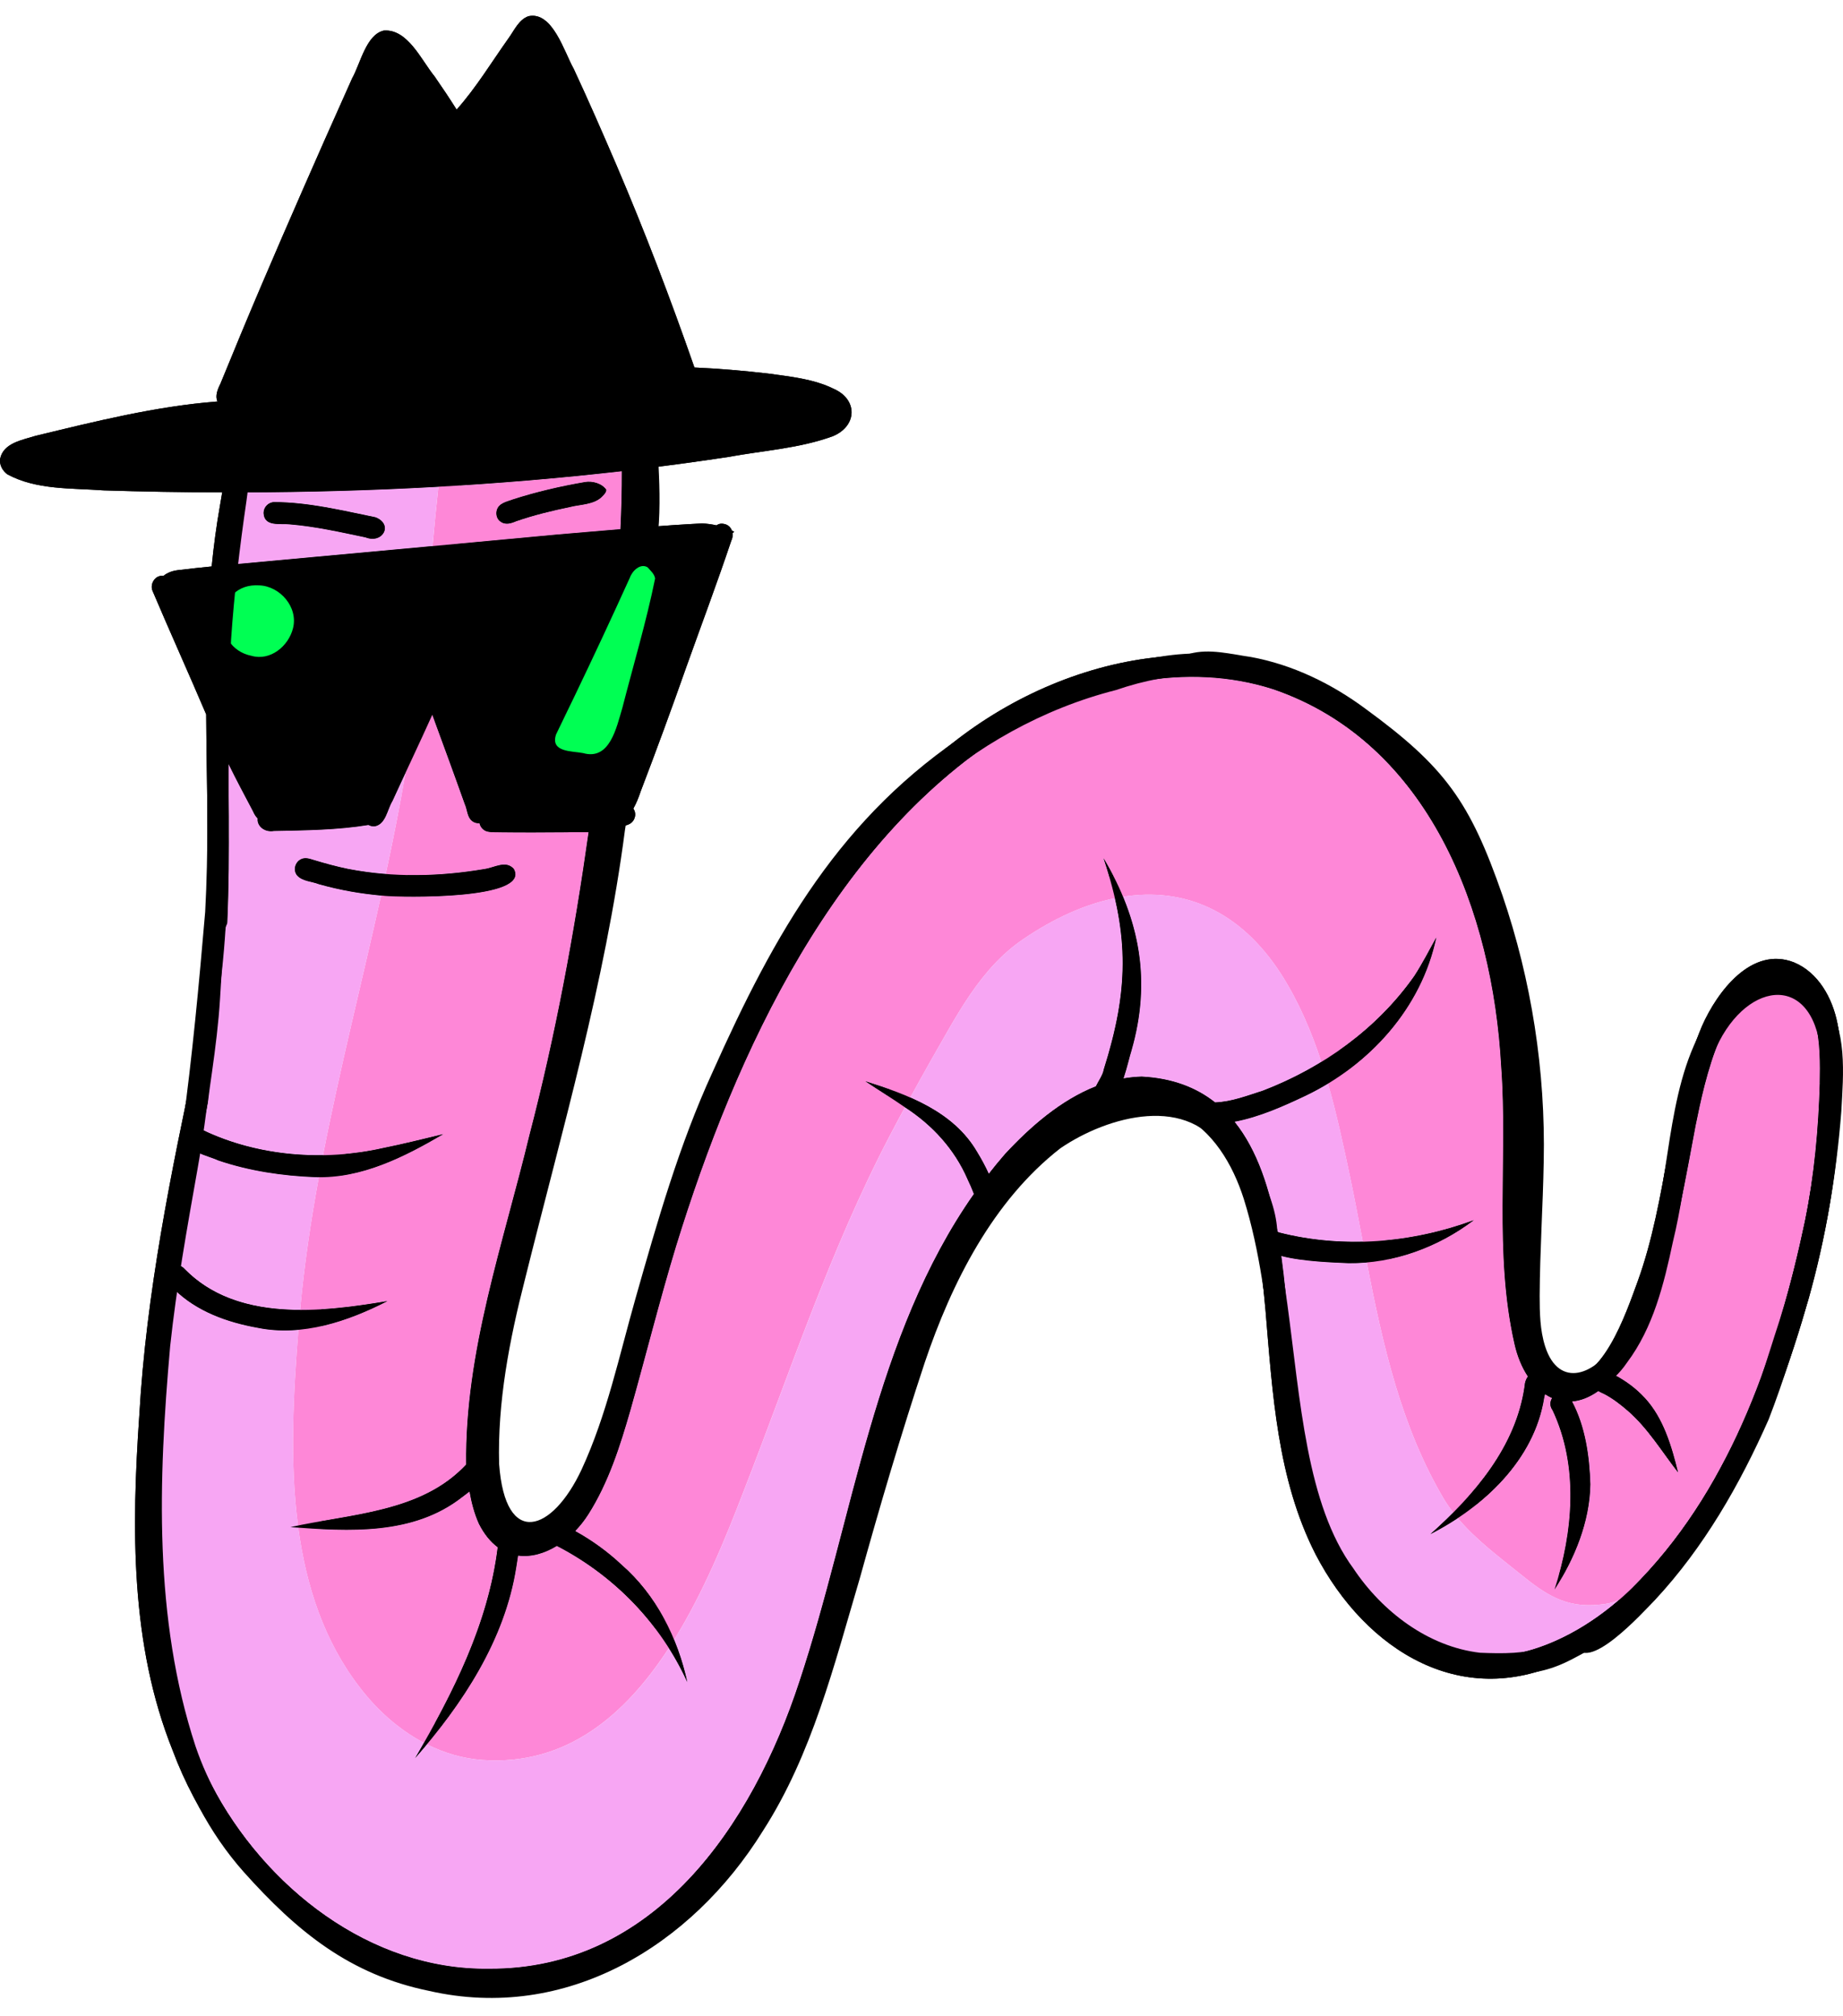 <svg width="85" height="93" viewBox="0 0 85 93" fill="none" xmlns="http://www.w3.org/2000/svg">
<path d="M14.823 60.39C15.873 60.328 16.913 60.173 17.873 60.011C16.902 60.51 15.839 60.949 14.747 61.184C14.772 60.919 14.796 60.654 14.823 60.389V60.39Z" fill="black"/>
<path d="M17.677 52.95C18.601 52.763 19.543 52.529 20.445 52.31C18.99 53.164 17.41 53.985 15.732 54.226C15.794 53.892 15.857 53.56 15.922 53.227C16.516 53.172 17.104 53.08 17.677 52.95Z" fill="black"/>
<path d="M19.553 80.387C19.598 80.412 19.644 80.435 19.69 80.458C19.51 80.674 19.329 80.887 19.145 81.097C19.283 80.862 19.418 80.625 19.553 80.387Z" fill="black"/>
<path d="M31.09 75.636C31.354 76.269 31.555 76.928 31.7 77.594C31.451 77.046 31.166 76.521 30.847 76.02C30.93 75.894 31.011 75.765 31.09 75.636Z" fill="black"/>
<path d="M41.053 50.253C41.004 50.343 40.955 50.433 40.907 50.523C40.569 50.303 40.23 50.087 39.906 49.871C40.284 49.991 40.669 50.115 41.053 50.253Z" fill="black"/>
<path d="M51.349 40.404C51.287 40.416 51.224 40.43 51.162 40.446C51.084 40.172 50.995 39.89 50.901 39.603C50.901 39.6 50.905 39.599 50.907 39.601C51.066 39.869 51.213 40.136 51.349 40.404Z" fill="black"/>
<path d="M67.974 56.278C66.822 57.157 65.449 57.797 64.016 58.089C63.961 57.797 63.905 57.507 63.85 57.216C65.26 57.088 66.654 56.768 67.975 56.278H67.974Z" fill="black"/>
<path d="M65.23 45.013C65.598 44.445 65.922 43.816 66.242 43.236C65.711 45.776 64.145 47.918 62.108 49.407C62.01 49.076 61.906 48.747 61.795 48.42C63.119 47.488 64.293 46.348 65.23 45.015V45.013Z" fill="black"/>
<path d="M67.025 69.769C67.094 69.856 67.164 69.943 67.234 70.027C66.821 70.301 66.396 70.549 65.969 70.767C66.326 70.447 66.681 70.115 67.025 69.769Z" fill="black"/>
<path d="M83.927 49.946C83.959 48.275 83.977 45.638 81.965 45.221C79.506 45.555 78.618 49.864 78.204 51.907C77.731 54.398 77.319 56.912 76.503 59.318C76.012 60.763 75.46 62.252 74.484 63.431C74.995 63.704 75.467 64.053 75.861 64.483C76.72 65.41 77.101 66.721 77.393 67.917C76.642 66.952 76.001 65.877 75.073 65.073C74.735 64.78 74.383 64.507 73.986 64.3C73.896 64.257 73.8 64.218 73.716 64.163C73.302 64.459 72.892 64.613 72.503 64.644C73.116 65.796 73.308 67.168 73.348 68.464C73.324 69.972 72.787 71.464 72.041 72.757C71.99 72.732 71.939 72.703 71.89 72.669C72.587 70.179 72.722 67.424 71.606 65.053C71.461 64.855 71.48 64.645 71.582 64.487C71.47 64.438 71.36 64.377 71.255 64.307C71.243 64.366 71.23 64.423 71.216 64.475C70.895 66.511 69.626 68.185 68.05 69.433C67.934 69.304 67.823 69.171 67.714 69.033C69.005 67.581 70.037 65.9 70.315 63.931C70.32 63.775 70.373 63.612 70.466 63.493C70.19 63.075 69.977 62.564 69.848 61.989C68.894 57.794 69.548 53.445 69.236 49.188C68.842 42.029 65.906 34.256 58.723 31.791C54.705 30.498 50.301 31.529 46.712 33.592C38.529 38.562 33.936 48.527 31.179 57.478C30.416 59.985 29.786 62.53 29.072 65.05C28.594 66.711 28.061 68.389 27.131 69.852C26.955 70.129 26.751 70.388 26.527 70.62C27.3 71.048 28.022 71.568 28.668 72.176C29.449 72.856 30.086 73.678 30.584 74.581C30.474 74.772 30.361 74.961 30.244 75.147C29.061 73.575 27.537 72.287 25.802 71.368C25.758 71.349 25.719 71.328 25.684 71.303C25.112 71.654 24.486 71.833 23.892 71.751C23.866 71.929 23.839 72.108 23.807 72.287C23.383 75.019 22.008 77.481 20.34 79.64C20.241 79.595 20.143 79.547 20.046 79.496C21.43 76.952 22.598 74.26 22.953 71.365C22.627 71.124 22.33 70.769 22.083 70.279C21.872 69.807 21.743 69.306 21.654 68.795C21.526 68.894 21.408 68.982 21.318 69.05C19.434 70.528 17.059 70.643 14.762 70.525C14.745 70.41 14.73 70.294 14.716 70.179C17.14 69.754 19.761 69.424 21.5 67.548C21.434 62.35 23.215 57.355 24.417 52.36C25.618 47.752 26.484 43.085 27.146 38.383C26.801 38.387 26.451 38.367 26.127 38.386C25.102 38.395 24.078 38.4 23.053 38.386C22.839 38.375 22.62 38.405 22.414 38.333C22.254 38.269 22.146 38.126 22.113 37.968C21.994 37.979 21.87 37.946 21.772 37.869C21.541 37.684 21.553 37.346 21.437 37.092C20.982 35.81 20.513 34.536 20.045 33.26C20.416 30.547 20.692 27.819 20.963 25.095C22.558 24.949 24.152 24.801 25.747 24.651C26.703 24.571 27.658 24.487 28.614 24.408C28.658 23.516 28.681 22.623 28.679 21.733C26.195 22.017 23.705 22.234 21.21 22.392C21.222 22.247 21.234 22.1 21.247 21.956C21.247 21.6 21.377 21.224 21.253 20.882C21.104 20.518 20.609 20.502 20.414 20.826C20.341 21.367 20.277 21.909 20.219 22.453C17.228 22.622 14.232 22.705 11.237 22.714C11.03 23.817 10.878 24.924 10.769 26.033C13.828 25.749 16.889 25.471 19.949 25.19C19.767 27.163 19.596 29.142 19.322 31.099C19.169 32.628 18.954 34.145 18.698 35.652C18.496 36.087 18.294 36.521 18.095 36.956C17.859 37.341 17.797 38.008 17.293 38.111C17.19 38.122 17.084 38.102 16.994 38.05C15.562 38.284 14.086 38.298 12.637 38.327C12.17 38.405 11.841 38.072 11.883 37.752C11.79 37.662 11.719 37.54 11.667 37.417C11.473 37.052 11.28 36.686 11.088 36.319C10.895 35.95 10.707 35.58 10.525 35.207C10.561 38.461 10.615 41.719 10.323 44.958C10.81 45.133 10.643 45.665 10.548 46.054C10.3 47.307 10.076 48.565 9.815 49.814C9.648 50.58 9.485 51.344 9.328 52.108C9.335 52.111 9.343 52.116 9.349 52.119C11.059 52.94 12.988 53.312 14.897 53.281C14.831 53.62 14.768 53.958 14.705 54.297C14.652 54.297 14.599 54.295 14.546 54.293C13.029 54.235 11.502 54.01 10.059 53.52C9.827 53.409 9.433 53.307 9.115 53.15C8.769 54.885 8.453 56.62 8.185 58.363C8.299 58.367 8.415 58.416 8.511 58.526C9.925 59.975 11.86 60.41 13.841 60.418C13.816 60.689 13.793 60.958 13.771 61.229L13.762 61.335C13.135 61.39 12.503 61.369 11.878 61.241C10.476 60.991 9.052 60.483 8.021 59.457C7.748 61.383 7.537 63.321 7.412 65.28C6.995 71.018 7.024 77.059 9.721 82.27C12.21 87.062 17.081 90.881 22.542 90.808C30.152 90.856 34.69 84.233 36.873 77.547C39.362 70.034 40.322 61.615 44.915 55.07C44.829 54.839 44.728 54.613 44.622 54.391C44.021 52.997 42.988 51.879 41.736 51.072C41.817 50.921 41.899 50.771 41.981 50.62C43.224 51.166 44.362 51.921 45.068 53.139C45.264 53.46 45.445 53.794 45.602 54.14C45.84 53.834 46.087 53.532 46.345 53.236C47.514 51.971 48.926 50.741 50.541 50.104C50.667 49.845 50.863 49.577 50.904 49.325C51.843 46.345 52.039 44.125 51.418 41.428C51.543 41.403 51.669 41.379 51.794 41.36C52.732 43.615 52.912 45.922 52.182 48.458C52.101 48.703 51.985 49.232 51.815 49.74C52.09 49.693 52.37 49.664 52.654 49.656C54.069 49.729 55.173 50.161 56.039 50.847C56.798 50.822 57.548 50.526 58.256 50.301C59.186 49.943 60.089 49.502 60.941 48.978C61.049 49.309 61.15 49.643 61.246 49.978C60.913 50.18 60.57 50.366 60.22 50.534C59.178 51.029 58.075 51.522 56.932 51.737C57.995 53.056 58.569 54.871 58.916 56.808C58.94 56.819 58.962 56.83 58.984 56.845C60.246 57.167 61.551 57.302 62.851 57.27C62.911 57.59 62.974 57.908 63.035 58.229C62.754 58.254 62.47 58.265 62.188 58.261C61.554 58.233 60.083 58.191 59.092 57.929C59.397 60.145 59.477 62.422 59.704 64.222C60.081 68.404 61.496 72.871 65.082 75.3C68.224 77.511 71.973 76.114 74.65 73.811C74.958 73.68 75.231 73.485 75.41 73.21C75.379 73.206 75.348 73.202 75.317 73.197C75.435 73.081 75.552 72.963 75.664 72.844C79.932 68.377 81.981 62.263 83.249 56.289C83.673 54.201 83.867 52.069 83.927 49.944V49.946ZM84.745 47.205C84.984 48.434 84.928 49.698 84.876 50.941C84.743 54.346 84.078 57.705 83.103 60.959C81.263 67.059 78.186 73.538 72.343 76.527C67.514 78.967 63.002 76.178 60.672 71.687C58.901 68.214 58.688 64.246 58.364 60.419C58.119 57.886 57.928 55.183 56.557 52.979C53.827 48.751 49.472 51.073 46.881 54.134C46.576 54.5 46.285 54.873 46.007 55.252C46.064 55.468 46.122 55.696 46.011 55.904C45.906 56.115 45.62 56.203 45.406 56.116C40.531 63.449 40.092 72.889 36.639 80.917C33.919 87.178 28.959 92.183 21.827 91.801C15.531 91.525 10.142 86.582 7.965 80.744C6.004 75.856 6.068 70.474 6.424 65.292C6.745 59.656 7.88 54.124 9.05 48.62C9.26 45.333 9.626 42.121 9.575 38.844C9.569 36.884 9.519 34.917 9.509 32.952C8.699 31.048 7.844 29.163 7.036 27.257C6.902 26.942 7.145 26.542 7.491 26.559C7.508 26.559 7.524 26.559 7.539 26.562C7.741 26.397 7.996 26.319 8.254 26.293C8.756 26.231 9.259 26.179 9.763 26.128C9.855 25.2 9.977 24.273 10.14 23.35C10.174 23.137 10.21 22.926 10.248 22.713C8.425 22.709 6.603 22.677 4.783 22.62C3.301 22.509 1.683 22.607 0.339 21.879C0.115 21.71 -0.033 21.453 0.006 21.162C0.152 20.431 1.036 20.294 1.629 20.107C4.394 19.438 7.19 18.738 10.03 18.519C9.913 18.266 10.037 17.953 10.161 17.71C10.473 16.968 10.771 16.22 11.081 15.477C12.332 12.466 13.64 9.478 14.956 6.495C15.384 5.533 15.81 4.571 16.242 3.61C16.621 2.938 16.887 1.591 17.703 1.41C18.804 1.329 19.432 2.776 20.04 3.52C20.391 4.025 20.732 4.536 21.06 5.056C21.955 4.051 22.661 2.882 23.44 1.784C23.711 1.419 23.919 0.906 24.372 0.748C25.487 0.507 26.023 2.404 26.462 3.179C27.146 4.646 27.793 6.13 28.431 7.616C29.742 10.682 30.931 13.802 32.028 16.952C33.161 17.001 34.294 17.1 35.42 17.229C36.445 17.374 37.519 17.472 38.462 17.94C39.57 18.436 39.533 19.645 38.425 20.115C36.875 20.687 35.184 20.782 33.569 21.081C32.27 21.279 30.968 21.456 29.662 21.614C29.667 22.518 29.644 23.424 29.602 24.328C30.53 24.255 31.459 24.191 32.387 24.143C32.607 24.155 32.829 24.183 33.048 24.233C33.158 24.15 33.303 24.126 33.495 24.197C33.628 24.254 33.715 24.356 33.757 24.476C33.793 24.494 33.829 24.511 33.864 24.53C33.838 24.548 33.811 24.568 33.784 24.586C33.802 24.706 33.781 24.835 33.724 24.951C33.069 26.903 32.345 28.83 31.653 30.767C30.978 32.688 30.277 34.597 29.551 36.497C29.46 36.766 29.353 37.045 29.21 37.297C29.277 37.393 29.31 37.513 29.291 37.64C29.203 38.104 28.747 38.106 28.332 38.13C28.283 38.159 28.234 38.184 28.183 38.206C27.272 44.751 25.845 51.211 24.076 57.572C23.546 59.637 23.087 61.601 22.759 63.665C22.518 65.373 22.302 67.126 22.667 68.831C22.748 69.375 22.987 70.025 23.395 70.419C23.567 70.379 23.758 70.426 23.88 70.59C23.921 70.638 23.948 70.693 23.965 70.75C24.116 70.789 24.28 70.796 24.459 70.764C26.899 69.973 27.617 66.306 28.312 64.093C29.657 59.025 31.057 53.952 33.167 49.15C35.717 43.536 39.071 38.07 43.947 34.265C49.452 29.91 57.567 28.402 63.277 33.189C68.124 37.049 69.936 43.549 70.247 49.579C70.596 52.544 69.469 62.103 71.939 63.574C73.85 64.066 75.011 60.512 75.53 59.108C76.919 55.27 76.911 51.082 78.497 47.328C79.206 45.724 80.789 43.632 82.734 44.388C83.862 44.852 84.513 46.036 84.743 47.203L84.745 47.205Z" fill="black"/>
<path d="M17.312 23.857C18.15 24.176 17.663 25.099 16.86 24.789C15.673 24.541 14.553 24.285 13.352 24.185C12.917 24.139 12.179 24.311 12.155 23.662C12.155 23.387 12.379 23.162 12.648 23.159C14.228 23.163 15.771 23.545 17.312 23.858V23.857Z" fill="black"/>
<path d="M23.073 24.053C22.919 23.947 22.861 23.725 22.908 23.549C22.995 23.201 23.373 23.144 23.657 23.036C24.745 22.685 25.861 22.428 26.986 22.235C27.326 22.181 27.753 22.292 27.961 22.59C27.968 22.715 27.838 22.834 27.756 22.918C27.389 23.282 26.737 23.27 26.303 23.383C25.463 23.558 24.622 23.76 23.81 24.042C23.567 24.145 23.307 24.231 23.072 24.052L23.073 24.053Z" fill="black"/>
<path d="M17.791 40.314C17.719 40.645 17.647 40.976 17.574 41.307C16.562 41.212 15.656 41.05 14.707 40.784C14.375 40.652 13.952 40.658 13.7 40.379C13.501 40.127 13.614 39.754 13.894 39.626C14.092 39.536 14.29 39.613 14.484 39.672C14.983 39.824 15.539 39.975 16.044 40.078C16.622 40.19 17.206 40.269 17.791 40.315V40.314Z" fill="black"/>
<path d="M23.698 40.079C24.352 41.257 20.431 41.386 18.577 41.355C18.651 41.024 18.723 40.694 18.796 40.364C19.994 40.385 21.193 40.283 22.36 40.082C22.798 40.021 23.333 39.662 23.698 40.079Z" fill="black"/>
<path d="M28.131 30.988C27.982 31.303 27.832 31.619 27.682 31.934C27.399 32.529 27.106 33.117 26.822 33.71C26.961 33.733 27.101 33.757 27.241 33.775C27.702 32.919 27.86 31.919 28.132 30.989L28.131 30.988ZM29.87 26.17C30.002 26.326 30.183 26.471 30.215 26.685C29.812 28.68 29.214 30.666 28.706 32.648C28.435 33.546 28.134 35.092 26.892 34.738C26.379 34.638 25.374 34.708 25.645 33.88C25.93 33.28 26.224 32.687 26.511 32.089C27.376 30.286 28.223 28.475 29.047 26.653C29.158 26.338 29.531 25.964 29.87 26.17Z" fill="#00FF53"/>
<path d="M26.619 34.151C26.342 33.781 26.685 33.353 26.804 32.986C27.208 32.092 27.462 30.988 28.373 30.489C28.69 31.496 28.082 32.426 27.733 33.332C27.547 33.664 27.531 34.203 27.112 34.319C26.933 34.361 26.734 34.308 26.62 34.15L26.619 34.151Z" fill="#00FF53"/>
<path d="M10.95 29.63C10.639 29.433 10.438 29.05 10.526 28.677C10.6 28.356 11.009 28.206 11.272 28.391C11.568 28.206 11.978 28.298 12.184 28.58C12.726 29.36 11.621 30.131 10.95 29.63Z" fill="#00FF53"/>
<path d="M11.605 30.252C9.674 29.868 9.905 26.857 11.966 27.001C12.913 27.041 13.761 28.004 13.514 28.978C13.307 29.811 12.462 30.496 11.605 30.252ZM11.936 29.275H11.944C11.978 29.266 12.012 29.257 12.045 29.247C11.968 29.183 11.907 29.099 11.859 29.018C11.828 28.971 11.795 28.922 11.766 28.869C11.739 28.902 11.709 28.93 11.676 28.956C11.657 29.116 11.759 29.301 11.935 29.275H11.936Z" fill="#00FF53"/>
<path d="M17.872 60.011C16.914 60.173 15.874 60.327 14.823 60.39C14.796 60.654 14.77 60.92 14.747 61.185C15.839 60.951 16.901 60.511 17.872 60.012V60.011ZM20.443 52.311C19.542 52.53 18.601 52.763 17.676 52.951C17.102 53.08 16.514 53.173 15.921 53.227C15.856 53.56 15.792 53.894 15.731 54.227C17.408 53.986 18.987 53.165 20.443 52.311ZM18.578 41.355C20.431 41.386 24.352 41.258 23.698 40.08C23.334 39.662 22.799 40.022 22.36 40.082C21.193 40.283 19.995 40.386 18.796 40.364C18.724 40.695 18.651 41.025 18.578 41.355ZM27.755 22.918C27.838 22.834 27.967 22.714 27.961 22.59C27.753 22.293 27.326 22.181 26.985 22.236C25.861 22.428 24.745 22.686 23.657 23.036C23.372 23.144 22.995 23.201 22.908 23.549C22.861 23.725 22.919 23.947 23.073 24.053C23.308 24.233 23.567 24.145 23.811 24.044C24.623 23.761 25.463 23.558 26.304 23.384C26.738 23.272 27.389 23.282 27.756 22.919L27.755 22.918ZM40.906 50.523C40.954 50.433 41.003 50.343 41.052 50.254C40.668 50.115 40.284 49.991 39.905 49.871C40.228 50.087 40.566 50.302 40.906 50.523ZM51.16 40.445C51.223 40.429 51.285 40.415 51.348 40.403C51.211 40.135 51.063 39.868 50.906 39.601C50.904 39.597 50.899 39.601 50.9 39.603C50.995 39.89 51.082 40.171 51.16 40.445ZM64.014 58.09C65.447 57.797 66.819 57.157 67.972 56.278C66.652 56.768 65.258 57.089 63.846 57.216C63.901 57.507 63.957 57.797 64.013 58.09H64.014ZM66.241 43.236C65.921 43.816 65.597 44.445 65.229 45.014C64.292 46.347 63.118 47.488 61.794 48.419C61.904 48.746 62.008 49.075 62.107 49.406C64.144 47.918 65.71 45.776 66.241 43.235V43.236ZM81.964 45.222C83.976 45.638 83.957 48.275 83.926 49.947C83.866 52.073 83.672 54.204 83.248 56.292C81.98 62.265 79.932 68.379 75.663 72.846C75.55 72.966 75.434 73.084 75.316 73.2C75.347 73.204 75.377 73.209 75.409 73.212C75.23 73.487 74.957 73.683 74.649 73.814C74.364 73.933 74.052 73.998 73.76 74.017C72.207 74.182 71.272 73.54 70.117 72.605C69.121 71.802 68.063 71.015 67.232 70.028C67.16 69.944 67.091 69.858 67.023 69.77C66.876 69.579 66.736 69.38 66.608 69.172C64.626 65.838 63.773 62.034 63.035 58.233C62.974 57.912 62.911 57.594 62.851 57.274C62.663 56.292 62.478 55.312 62.277 54.343C61.969 52.893 61.658 51.42 61.245 49.982C61.15 49.646 61.048 49.313 60.94 48.982C60.479 47.573 59.896 46.211 59.102 44.958C57.166 41.939 54.545 40.928 51.793 41.365C51.668 41.383 51.542 41.407 51.417 41.433C50.02 41.718 48.596 42.367 47.215 43.306C45.206 44.655 44.114 46.872 42.93 48.922C42.611 49.487 42.294 50.056 41.981 50.627C41.899 50.777 41.816 50.927 41.736 51.078C41.494 51.521 41.257 51.968 41.023 52.415C38.289 57.646 36.441 63.286 34.299 68.782C33.467 70.946 32.45 73.45 31.09 75.639C31.01 75.767 30.93 75.895 30.846 76.022C28.849 79.096 26.135 81.452 22.263 81.182C21.354 81.12 20.487 80.862 19.687 80.46C19.641 80.438 19.595 80.414 19.55 80.39C18.397 79.783 17.387 78.877 16.588 77.829C14.932 75.682 14.113 73.134 13.755 70.466C13.75 70.433 13.746 70.399 13.742 70.366C13.352 67.374 13.535 64.236 13.761 61.34L13.77 61.234C13.792 60.963 13.815 60.692 13.84 60.423C14.029 58.365 14.333 56.326 14.704 54.301C14.767 53.962 14.83 53.624 14.896 53.285C15.675 49.275 16.688 45.305 17.573 41.311C17.647 40.98 17.718 40.649 17.79 40.318C18.123 38.77 18.432 37.216 18.698 35.655C18.955 34.146 19.168 32.63 19.322 31.102C19.596 29.145 19.767 27.165 19.949 25.192C20.031 24.277 20.119 23.364 20.219 22.455C20.278 21.912 20.343 21.369 20.414 20.829C20.609 20.505 21.104 20.522 21.253 20.885C21.377 21.227 21.247 21.602 21.247 21.958C21.235 22.104 21.222 22.25 21.21 22.395C23.705 22.238 26.195 22.021 28.679 21.735C28.681 22.626 28.658 23.518 28.614 24.411C27.658 24.489 26.703 24.574 25.747 24.653C24.152 24.803 22.558 24.952 20.963 25.098C20.692 27.821 20.415 30.549 20.045 33.263C20.514 34.538 20.982 35.813 21.437 37.095C21.553 37.348 21.54 37.687 21.772 37.871C21.87 37.949 21.994 37.982 22.114 37.97C22.146 38.128 22.254 38.272 22.414 38.335C22.62 38.409 22.839 38.377 23.053 38.389C24.079 38.401 25.102 38.397 26.127 38.389C26.451 38.37 26.801 38.391 27.146 38.385C26.484 43.087 25.619 47.753 24.417 52.363C23.215 57.358 21.435 62.354 21.5 67.55C19.761 69.427 17.14 69.757 14.717 70.182C14.731 70.297 14.747 70.413 14.762 70.528C17.059 70.646 19.434 70.531 21.318 69.053C21.407 68.984 21.527 68.898 21.654 68.798C21.743 69.308 21.873 69.81 22.084 70.282C22.33 70.772 22.627 71.128 22.953 71.368C22.598 74.263 21.43 76.955 20.046 79.498C20.143 79.549 20.241 79.597 20.34 79.643C22.008 77.484 23.383 75.021 23.808 72.29C23.839 72.112 23.867 71.933 23.892 71.753C24.486 71.835 25.112 71.657 25.684 71.305C25.719 71.33 25.759 71.352 25.803 71.37C27.537 72.289 29.061 73.577 30.244 75.15C30.361 74.963 30.474 74.775 30.584 74.584C30.085 73.68 29.449 72.858 28.668 72.179C28.021 71.57 27.3 71.051 26.527 70.623C26.751 70.391 26.955 70.132 27.132 69.854C28.061 68.392 28.593 66.713 29.072 65.052C29.786 62.532 30.417 59.987 31.179 57.481C33.936 48.531 38.53 38.566 46.712 33.594C50.301 31.532 54.706 30.5 58.724 31.793C65.906 34.259 68.842 42.032 69.236 49.19C69.549 53.447 68.894 57.796 69.849 61.992C69.977 62.566 70.19 63.078 70.467 63.495C70.372 63.615 70.32 63.778 70.315 63.933C70.036 65.903 69.004 67.584 67.714 69.036C67.823 69.172 67.934 69.306 68.05 69.436C69.626 68.187 70.896 66.513 71.216 64.478C71.229 64.426 71.242 64.369 71.256 64.31C71.361 64.38 71.47 64.44 71.582 64.489C71.48 64.646 71.46 64.857 71.606 65.056C72.722 67.427 72.586 70.183 71.891 72.672C71.94 72.705 71.99 72.734 72.041 72.76C72.788 71.466 73.324 69.975 73.348 68.467C73.308 67.171 73.116 65.798 72.503 64.646C72.892 64.614 73.302 64.462 73.716 64.165C73.8 64.221 73.896 64.26 73.986 64.303C74.383 64.509 74.735 64.782 75.073 65.076C76.001 65.88 76.642 66.955 77.393 67.92C77.102 66.724 76.72 65.413 75.861 64.486C75.467 64.056 74.995 63.707 74.484 63.434C75.461 62.255 76.013 60.764 76.503 59.321C77.32 56.916 77.731 54.402 78.204 51.909C78.618 49.866 79.506 45.557 81.966 45.224L81.964 45.222Z" fill="#FE87D7"/>
<path d="M44.624 54.395C44.73 54.617 44.831 54.843 44.917 55.074C40.324 61.62 39.364 70.039 36.875 77.551C34.692 84.237 30.153 90.86 22.544 90.812C17.083 90.885 12.212 87.066 9.723 82.274C7.026 77.062 6.997 71.021 7.414 65.284C7.539 63.325 7.75 61.388 8.023 59.461C9.053 60.487 10.478 60.994 11.88 61.245C12.505 61.373 13.136 61.394 13.764 61.339C13.538 64.235 13.355 67.374 13.745 70.365C13.749 70.398 13.753 70.432 13.758 70.465C14.116 73.134 14.935 75.681 16.591 77.828C17.39 78.877 18.4 79.782 19.553 80.389C19.418 80.627 19.282 80.862 19.146 81.097C19.329 80.888 19.51 80.676 19.69 80.46C20.49 80.861 21.355 81.119 22.266 81.182C26.138 81.451 28.852 79.095 30.849 76.021C31.168 76.523 31.453 77.048 31.702 77.595C31.557 76.93 31.356 76.272 31.092 75.638C32.453 73.449 33.47 70.944 34.302 68.781C36.444 63.287 38.292 57.645 41.026 52.414C41.26 51.966 41.497 51.521 41.739 51.077C42.991 51.886 44.024 53.004 44.626 54.396L44.624 54.395Z" fill="#F7A6F3"/>
<path d="M14.548 54.294C14.601 54.294 14.654 54.298 14.707 54.298C14.336 56.323 14.032 58.361 13.843 60.42C11.862 60.412 9.927 59.977 8.513 58.528C8.417 58.416 8.301 58.368 8.188 58.365C8.455 56.623 8.771 54.888 9.117 53.152C9.435 53.309 9.828 53.41 10.061 53.522C11.504 54.012 13.033 54.238 14.548 54.296V54.294Z" fill="#F7A6F3"/>
<path d="M18.097 36.956C18.296 36.52 18.496 36.087 18.7 35.653C18.434 37.214 18.125 38.767 17.791 40.316C17.206 40.27 16.623 40.191 16.045 40.078C15.539 39.976 14.984 39.825 14.485 39.673C14.291 39.613 14.092 39.538 13.895 39.627C13.616 39.754 13.502 40.127 13.7 40.38C13.953 40.657 14.376 40.653 14.708 40.785C15.657 41.051 16.563 41.213 17.575 41.308C16.69 45.301 15.677 49.27 14.898 53.282C12.989 53.312 11.059 52.941 9.35 52.12C9.343 52.116 9.335 52.112 9.329 52.108C9.487 51.344 9.649 50.58 9.815 49.815C10.076 48.564 10.3 47.307 10.548 46.054C10.643 45.665 10.81 45.133 10.324 44.958C10.615 41.719 10.56 38.462 10.526 35.207C10.708 35.58 10.896 35.951 11.088 36.319C11.28 36.685 11.473 37.051 11.667 37.418C11.721 37.54 11.791 37.662 11.884 37.752C11.843 38.073 12.171 38.406 12.637 38.327C14.087 38.299 15.563 38.285 16.994 38.05C17.084 38.102 17.19 38.123 17.294 38.111C17.799 38.009 17.859 37.343 18.096 36.956H18.097Z" fill="#F7A6F3"/>
<path d="M16.862 24.788C17.664 25.099 18.153 24.176 17.314 23.857C15.774 23.543 14.229 23.161 12.649 23.158C12.38 23.16 12.156 23.385 12.156 23.66C12.181 24.31 12.918 24.139 13.353 24.183C14.554 24.284 15.674 24.541 16.862 24.787V24.788ZM20.219 22.452C20.119 23.36 20.032 24.273 19.949 25.189C16.89 25.47 13.829 25.747 10.769 26.032C10.878 24.923 11.03 23.816 11.238 22.713C14.233 22.704 17.229 22.621 20.219 22.452Z" fill="#F7A6F3"/>
<path d="M51.419 41.431C52.041 44.129 51.844 46.349 50.905 49.328C50.866 49.58 50.668 49.848 50.542 50.107C48.928 50.744 47.515 51.973 46.346 53.239C46.089 53.536 45.841 53.837 45.603 54.143C45.446 53.797 45.266 53.463 45.069 53.142C44.365 51.925 43.227 51.17 41.982 50.623C42.295 50.053 42.612 49.485 42.931 48.919C44.115 46.869 45.207 44.652 47.216 43.303C48.597 42.364 50.021 41.715 51.418 41.43L51.419 41.431Z" fill="#F7A6F3"/>
<path d="M59.103 44.956C59.899 46.21 60.48 47.571 60.941 48.98C60.089 49.502 59.187 49.943 58.256 50.303C57.55 50.528 56.799 50.825 56.039 50.849C55.173 50.163 54.07 49.731 52.655 49.658C52.37 49.666 52.09 49.694 51.816 49.742C51.985 49.234 52.101 48.705 52.183 48.459C52.913 45.924 52.733 43.616 51.794 41.361C54.547 40.926 57.167 41.936 59.103 44.955V44.956Z" fill="#F7A6F3"/>
<path d="M62.853 57.273C61.554 57.306 60.249 57.169 58.987 56.847C58.965 56.833 58.941 56.821 58.919 56.81C58.571 54.873 57.996 53.058 56.935 51.739C58.078 51.525 59.18 51.031 60.222 50.536C60.573 50.368 60.915 50.183 61.249 49.98C61.662 51.418 61.974 52.891 62.281 54.341C62.482 55.31 62.667 56.29 62.855 57.273H62.853Z" fill="#F7A6F3"/>
<path d="M73.762 74.017C74.054 73.999 74.367 73.934 74.651 73.814C71.974 76.116 68.225 77.514 65.083 75.302C61.498 72.873 60.083 68.406 59.705 64.224C59.477 62.424 59.397 60.147 59.093 57.931C60.084 58.194 61.556 58.235 62.189 58.263C62.472 58.267 62.755 58.256 63.036 58.231C63.774 62.033 64.627 65.837 66.609 69.171C66.737 69.379 66.877 69.578 67.024 69.769C66.68 70.115 66.326 70.448 65.968 70.767C66.395 70.548 66.82 70.301 67.233 70.027C68.064 71.014 69.122 71.802 70.118 72.604C71.273 73.538 72.209 74.181 73.761 74.016L73.762 74.017Z" fill="#F7A6F3"/>
<path d="M28.616 24.408C28.659 23.516 28.683 22.623 28.68 21.733C22.892 22.396 17.064 22.696 11.238 22.713C11.031 23.816 10.879 24.922 10.77 26.032C15.763 25.567 20.757 25.121 25.749 24.651C26.705 24.571 27.66 24.487 28.617 24.408H28.616ZM83.927 49.946C83.959 48.275 83.977 45.638 81.965 45.221C79.506 45.555 78.618 49.864 78.204 51.907C77.731 54.398 77.319 56.912 76.503 59.318C76.012 60.763 75.46 62.252 74.484 63.431C74.995 63.704 75.467 64.053 75.861 64.483C76.72 65.41 77.101 66.721 77.393 67.917C76.642 66.952 76.001 65.877 75.073 65.073C74.735 64.78 74.383 64.507 73.986 64.3C73.896 64.257 73.8 64.218 73.716 64.163C73.302 64.459 72.892 64.613 72.503 64.644C73.116 65.796 73.308 67.168 73.348 68.464C73.321 70.196 72.617 71.908 71.695 73.321C72.553 70.668 72.821 67.633 71.607 65.053C71.462 64.855 71.481 64.645 71.584 64.487C71.471 64.438 71.362 64.377 71.257 64.307C71.244 64.366 71.231 64.423 71.218 64.475C70.762 67.357 68.407 69.516 65.967 70.767C67.993 68.957 69.919 66.738 70.316 63.932C70.322 63.776 70.374 63.613 70.468 63.494C70.191 63.077 69.978 62.565 69.85 61.991C68.895 57.795 69.549 53.446 69.237 49.189C68.843 42.031 65.907 34.257 58.724 31.792C54.706 30.499 50.302 31.53 46.714 33.593C38.53 38.563 33.937 48.528 31.18 57.48C30.418 59.986 29.787 62.531 29.073 65.051C28.595 66.712 28.062 68.391 27.133 69.853C26.956 70.13 26.752 70.39 26.528 70.621C27.301 71.049 28.023 71.569 28.669 72.177C30.262 73.563 31.255 75.544 31.7 77.593C30.473 74.895 28.368 72.73 25.805 71.371C25.76 71.353 25.721 71.331 25.686 71.306C25.114 71.657 24.488 71.836 23.894 71.754C23.869 71.933 23.841 72.111 23.81 72.291C23.287 75.656 21.32 78.613 19.145 81.097C20.902 78.087 22.525 74.878 22.955 71.369C22.629 71.128 22.332 70.773 22.086 70.283C21.875 69.811 21.745 69.309 21.656 68.799C21.529 68.898 21.41 68.985 21.32 69.053C19.059 70.829 16.09 70.638 13.396 70.44C16.14 69.828 19.44 69.775 21.501 67.552C21.435 62.355 23.216 57.359 24.418 52.365C25.619 47.756 26.485 43.089 27.147 38.387C26.802 38.392 26.452 38.371 26.128 38.391C25.103 38.4 24.08 38.404 23.054 38.391C22.84 38.379 22.621 38.41 22.415 38.337C22.255 38.273 22.147 38.13 22.115 37.972C21.995 37.983 21.871 37.95 21.773 37.873C21.542 37.689 21.554 37.35 21.438 37.097C20.948 35.716 20.442 34.344 19.938 32.97C19.337 34.306 18.705 35.627 18.095 36.959C17.859 37.344 17.797 38.012 17.293 38.114C17.19 38.126 17.084 38.105 16.994 38.053C15.562 38.287 14.086 38.302 12.637 38.33C12.17 38.409 11.841 38.076 11.883 37.755C11.79 37.665 11.719 37.543 11.667 37.421C11.473 37.056 11.28 36.69 11.088 36.322C10.895 35.954 10.707 35.583 10.525 35.21C10.561 38.465 10.615 41.722 10.323 44.961C10.81 45.136 10.643 45.668 10.548 46.057C10.3 47.31 10.076 48.568 9.815 49.818C9.648 50.583 9.485 51.347 9.328 52.111C9.335 52.115 9.343 52.119 9.349 52.123C11.901 53.349 14.945 53.571 17.677 52.954C18.601 52.766 19.543 52.533 20.444 52.314C18.651 53.367 16.667 54.368 14.547 54.298C13.03 54.24 11.503 54.015 10.06 53.525C9.828 53.413 9.434 53.312 9.116 53.154C8.77 54.889 8.454 56.625 8.187 58.368C8.3 58.371 8.416 58.42 8.512 58.53C10.909 60.988 14.807 60.529 17.873 60.014C16.063 60.946 13.934 61.666 11.88 61.246C10.479 60.996 9.055 60.487 8.024 59.462C7.75 61.388 7.539 63.326 7.414 65.285C6.997 71.023 7.026 77.063 9.723 82.275C12.213 87.067 17.083 90.885 22.544 90.812C30.154 90.86 34.692 84.238 36.875 77.551C39.364 70.038 40.324 61.62 44.917 55.075C44.831 54.844 44.731 54.617 44.625 54.396C44.022 53.002 42.988 51.883 41.735 51.074C41.139 50.66 40.498 50.267 39.907 49.873C41.854 50.484 43.98 51.261 45.07 53.143C45.266 53.463 45.447 53.798 45.604 54.143C45.842 53.837 46.09 53.535 46.347 53.239C47.516 51.975 48.928 50.744 50.543 50.108C50.669 49.848 50.866 49.58 50.906 49.329C52.048 45.706 52.092 43.206 50.902 39.604C50.902 39.6 50.906 39.599 50.908 39.602C52.578 42.429 53.104 45.262 52.184 48.461C52.103 48.707 51.987 49.236 51.817 49.744C52.092 49.696 52.372 49.668 52.657 49.66C54.071 49.732 55.175 50.164 56.041 50.85C56.801 50.825 57.551 50.529 58.258 50.304C61.016 49.242 63.517 47.454 65.232 45.016C65.6 44.447 65.924 43.818 66.244 43.238C65.558 46.518 63.148 49.134 60.223 50.539C59.181 51.033 58.078 51.527 56.936 51.742C57.998 53.061 58.573 54.876 58.92 56.812C58.943 56.824 58.965 56.835 58.988 56.85C61.947 57.605 65.132 57.336 67.975 56.28C66.339 57.527 64.261 58.294 62.191 58.265C61.558 58.237 60.086 58.196 59.095 57.933C59.401 60.15 59.48 62.426 59.708 64.226C60.085 68.409 61.5 72.875 65.085 75.304C68.647 77.812 72.99 75.681 75.668 72.848C79.936 68.381 81.984 62.267 83.252 56.294C83.676 54.206 83.87 52.074 83.93 49.948L83.927 49.946ZM84.745 47.205C84.984 48.434 84.928 49.698 84.876 50.941C84.743 54.346 84.078 57.705 83.103 60.959C81.263 67.059 78.186 73.538 72.343 76.527C67.514 78.967 63.002 76.178 60.672 71.687C58.901 68.214 58.688 64.246 58.364 60.419C58.119 57.886 57.928 55.183 56.557 52.979C53.827 48.751 49.472 51.073 46.881 54.134C46.576 54.5 46.285 54.873 46.007 55.252C46.064 55.468 46.122 55.696 46.011 55.904C45.906 56.115 45.62 56.203 45.406 56.116C40.531 63.449 40.092 72.889 36.639 80.917C33.919 87.178 28.959 92.183 21.827 91.801C15.531 91.525 10.142 86.582 7.965 80.744C6.004 75.856 6.068 70.474 6.424 65.292C6.745 59.656 7.88 54.124 9.05 48.62C9.26 45.333 9.626 42.121 9.575 38.844C9.569 36.884 9.519 34.917 9.509 32.952C8.699 31.048 7.844 29.163 7.036 27.257C6.902 26.942 7.145 26.542 7.491 26.559C7.508 26.559 7.524 26.559 7.539 26.562C7.741 26.397 7.996 26.319 8.254 26.293C8.756 26.231 9.259 26.179 9.763 26.128C9.855 25.2 9.977 24.273 10.14 23.35C10.174 23.137 10.21 22.926 10.248 22.713C8.425 22.709 6.603 22.677 4.783 22.62C3.301 22.509 1.683 22.607 0.339 21.879C0.115 21.71 -0.033 21.453 0.006 21.162C0.152 20.431 1.036 20.294 1.629 20.107C4.394 19.438 7.19 18.738 10.03 18.519C9.913 18.266 10.037 17.953 10.161 17.71C10.473 16.968 10.771 16.22 11.081 15.477C12.332 12.466 13.64 9.478 14.956 6.495C15.384 5.533 15.81 4.571 16.242 3.61C16.621 2.938 16.887 1.591 17.703 1.41C18.804 1.329 19.432 2.776 20.04 3.52C20.391 4.025 20.732 4.536 21.06 5.056C21.955 4.051 22.661 2.882 23.44 1.784C23.711 1.419 23.919 0.906 24.372 0.748C25.487 0.507 26.023 2.404 26.462 3.179C27.146 4.646 27.793 6.13 28.431 7.616C29.742 10.682 30.931 13.802 32.028 16.952C33.161 17.001 34.294 17.1 35.42 17.229C36.445 17.374 37.519 17.472 38.462 17.94C39.57 18.436 39.533 19.645 38.425 20.115C36.875 20.687 35.184 20.782 33.569 21.081C32.27 21.279 30.968 21.456 29.662 21.614C29.667 22.518 29.644 23.424 29.602 24.328C30.53 24.255 31.459 24.191 32.387 24.143C32.607 24.155 32.829 24.183 33.048 24.233C33.158 24.15 33.303 24.126 33.495 24.197C33.628 24.254 33.715 24.356 33.757 24.476C33.793 24.494 33.829 24.511 33.864 24.53C33.838 24.548 33.811 24.568 33.784 24.586C33.802 24.706 33.781 24.835 33.724 24.951C33.069 26.903 32.345 28.83 31.653 30.767C30.978 32.688 30.277 34.597 29.551 36.497C29.46 36.766 29.353 37.045 29.21 37.297C29.277 37.393 29.31 37.513 29.291 37.64C29.203 38.104 28.747 38.106 28.332 38.13C28.283 38.159 28.234 38.184 28.183 38.206C27.272 44.751 25.845 51.211 24.076 57.572C23.546 59.637 23.087 61.601 22.759 63.665C22.518 65.373 22.302 67.126 22.667 68.831C22.748 69.375 22.987 70.025 23.395 70.419C23.567 70.379 23.758 70.426 23.88 70.59C23.921 70.638 23.948 70.693 23.965 70.75C24.116 70.789 24.28 70.796 24.459 70.764C26.899 69.973 27.617 66.306 28.312 64.093C29.657 59.025 31.057 53.952 33.167 49.15C35.717 43.536 39.071 38.07 43.947 34.265C49.452 29.91 57.567 28.402 63.277 33.189C68.124 37.049 69.936 43.549 70.247 49.579C70.596 52.544 69.469 62.103 71.939 63.574C73.85 64.066 75.011 60.512 75.53 59.108C76.919 55.27 76.911 51.082 78.497 47.328C79.206 45.724 80.789 43.632 82.734 44.388C83.862 44.852 84.513 46.036 84.743 47.203L84.745 47.205Z" fill="black"/>
<path d="M16.862 24.788C15.675 24.541 14.555 24.285 13.354 24.185C12.919 24.14 12.18 24.31 12.157 23.662C12.157 23.387 12.381 23.162 12.65 23.16C14.229 23.163 15.773 23.545 17.314 23.859C18.152 24.177 17.665 25.1 16.862 24.789V24.788Z" fill="black"/>
<path d="M23.073 24.053C22.919 23.947 22.861 23.725 22.908 23.549C22.995 23.201 23.373 23.144 23.657 23.036C24.745 22.685 25.861 22.428 26.986 22.235C27.326 22.181 27.753 22.292 27.961 22.59C27.968 22.715 27.838 22.834 27.756 22.918C27.389 23.282 26.737 23.27 26.303 23.383C25.463 23.558 24.622 23.76 23.81 24.042C23.567 24.145 23.307 24.231 23.072 24.052L23.073 24.053Z" fill="black"/>
<path d="M17.728 41.321C16.654 41.23 15.704 41.064 14.707 40.784C14.374 40.653 13.951 40.658 13.699 40.379C13.5 40.127 13.613 39.754 13.893 39.626C14.091 39.536 14.289 39.613 14.483 39.672C14.983 39.824 15.538 39.975 16.043 40.078C18.133 40.486 20.296 40.437 22.36 40.082C22.799 40.022 23.334 39.663 23.698 40.08C24.496 41.516 18.502 41.392 17.728 41.323V41.321Z" fill="black"/>
<path d="M26.891 34.737C26.379 34.637 25.372 34.706 25.645 33.879C25.929 33.279 26.224 32.687 26.51 32.088C27.375 30.285 28.222 28.474 29.047 26.652C29.157 26.337 29.529 25.963 29.869 26.169C30.001 26.325 30.183 26.47 30.214 26.684C29.81 28.678 29.213 30.666 28.705 32.647C28.434 33.545 28.133 35.091 26.891 34.737ZM27.239 33.774C27.7 32.918 27.857 31.918 28.131 30.987C27.981 31.303 27.832 31.618 27.681 31.933C27.398 32.527 27.105 33.116 26.821 33.709C26.96 33.731 27.1 33.756 27.24 33.774H27.239Z" fill="#00FF53"/>
<path d="M26.619 34.151C26.342 33.781 26.685 33.353 26.804 32.986C27.208 32.092 27.462 30.988 28.373 30.489C28.69 31.496 28.082 32.426 27.733 33.332C27.547 33.664 27.531 34.203 27.112 34.319C26.933 34.361 26.734 34.308 26.62 34.15L26.619 34.151Z" fill="#00FF53"/>
<path d="M10.95 29.63C10.639 29.433 10.438 29.05 10.526 28.677C10.6 28.356 11.009 28.206 11.272 28.391C11.568 28.206 11.978 28.298 12.184 28.58C12.726 29.36 11.621 30.131 10.95 29.63Z" fill="#00FF53"/>
<path d="M11.605 30.252C9.674 29.868 9.905 26.857 11.966 27.001C12.913 27.041 13.761 28.004 13.514 28.978C13.307 29.811 12.462 30.496 11.605 30.252ZM11.936 29.275H11.944C11.978 29.266 12.012 29.257 12.045 29.247C11.968 29.183 11.907 29.099 11.859 29.018C11.828 28.971 11.795 28.922 11.766 28.869C11.739 28.902 11.709 28.93 11.676 28.956C11.657 29.116 11.759 29.301 11.935 29.275H11.936Z" fill="#00FF53"/>
<path d="M10.607 48.405C10.17 46.643 10.467 44.804 10.787 43.048C10.988 42.555 11.723 42.709 11.726 43.242C11.451 44.98 11.456 46.823 10.61 48.407C10.609 48.407 10.608 48.407 10.607 48.405Z" fill="#F7A6F3"/>
<path d="M9.69 51.462C9.568 51.307 9.56 51.12 9.581 50.932C9.635 50.426 9.711 49.922 9.782 49.419C9.938 48.307 10.079 47.191 10.148 46.069C10.196 45.33 10.231 44.586 10.295 43.847C10.405 43.359 10.198 42.494 10.828 42.358C11.143 42.307 11.434 42.605 11.384 42.925C11.14 44.951 11.146 47.001 10.833 49.022C10.739 49.713 10.633 50.405 10.555 51.098C10.544 51.543 9.99 51.87 9.689 51.462H9.69Z" fill="#F7A6F3"/>
<path d="M19.799 91.834C16.14 91.089 13.707 89.101 11.252 86.359C7.973 82.672 6.882 77.593 6.614 72.752C6.077 65.79 7.194 58.874 8.414 52.048C8.868 48.734 9.179 45.391 9.463 42.06C9.76 36.543 9.252 30.993 10.05 25.503C10.215 24.146 10.42 22.796 10.591 21.441C10.629 21.17 10.88 20.975 11.146 21.011C11.412 21.049 11.606 21.307 11.568 21.577C11.498 22.091 11.437 22.604 11.365 23.117C11.057 25.213 10.797 27.424 10.658 29.492C10.354 34.943 10.846 40.422 10.105 45.85C9.834 48.551 9.584 51.254 9.109 53.928C8.629 56.642 8.14 59.358 7.847 62.104C7.302 68.266 7.081 74.645 9.017 80.547C10.201 84.037 12.725 86.89 15.612 89.035C18.3 90.774 21.704 91.572 24.826 90.927C29.697 90.066 33.407 86.163 35.533 81.801C37.263 78.229 38.138 74.314 39.268 70.521C40.017 67.865 40.828 65.227 41.687 62.608C42.124 61.27 42.629 59.956 43.274 58.706C44.372 56.47 45.81 54.356 47.644 52.682C49.421 51.196 51.776 50.258 54.093 50.53C55.961 50.615 57.215 52.242 57.978 53.826C58.41 54.746 58.853 55.736 58.907 56.764C58.88 56.992 58.755 57.272 58.535 57.364C58.216 57.366 58.004 56.964 57.942 56.698C57.697 55.459 57.171 54.265 56.493 53.22C54.872 50.425 51.096 51.471 48.909 52.963C45.802 55.379 43.89 59.167 42.649 62.852C41.558 66.147 40.576 69.481 39.647 72.828C38.468 76.81 37.454 80.923 35.191 84.444C31.875 89.794 26.091 93.266 19.797 91.834H19.799Z" fill="black"/>
<path d="M29.326 24.893C29.524 23.426 29.407 21.978 29.311 20.54C29.396 20.151 29.938 20.055 30.163 20.37C30.358 20.695 30.325 21.111 30.372 21.478C30.431 22.636 30.454 23.807 30.312 24.941C30.237 25.586 29.324 25.549 29.327 24.893H29.326Z" fill="black"/>
<path d="M23.975 71.176C19.602 69.761 23.792 57.075 24.522 53.708C25.829 48.93 26.991 44.098 27.679 39.202C27.81 38.41 27.92 37.617 28.047 36.826C28.156 36.184 29.099 36.3 29.026 36.963C28.953 37.402 28.899 37.844 28.824 38.283C27.905 45.333 25.917 52.149 24.208 59.026C23.495 61.806 22.941 64.679 23.02 67.532C23.305 71.429 25.474 70.67 26.824 67.782C27.985 65.27 28.558 62.535 29.313 59.88C30.316 56.349 31.328 52.795 32.861 49.458C35.734 43.029 38.764 37.633 44.756 33.718C46.44 32.553 48.321 31.725 50.269 31.146C53.411 30.084 55.767 29.709 58.999 30.789C60.242 31.155 61.385 31.788 62.461 32.509C62.859 32.777 63.414 33.027 63.431 33.583C63.434 33.674 63.424 33.796 63.334 33.844C63.211 33.912 63.057 33.907 62.921 33.89C62.341 33.745 61.959 33.324 61.448 33.049C60.735 32.589 59.984 32.19 59.186 31.908C56.458 30.928 54.19 30.898 51.466 31.83C48.095 32.688 45.053 34.413 42.449 36.733C39.337 39.419 37.105 42.909 35.313 46.602C34.194 48.857 33.112 51.123 32.295 53.51C31.277 56.51 30.402 59.556 29.591 62.62C28.805 65.243 27.491 71.624 23.977 71.177L23.975 71.176Z" fill="black"/>
<path d="M68.624 77.253C64.705 77.107 61.52 73.798 60.217 70.212C58.465 65.427 58.876 60.131 57.363 55.298C56.851 53.699 55.94 52.151 54.416 51.382C54.101 51.159 53.61 51.24 53.396 50.888C53.22 50.593 53.428 50.187 53.762 50.148C53.974 50.133 54.182 50.215 54.381 50.278C61.3 53.032 58.089 66.467 62.42 72.349C63.75 74.344 65.872 75.955 68.257 76.235C69.329 76.278 70.325 76.288 71.318 75.962C71.984 75.719 72.499 75.403 73.1 75.067C73.452 74.862 73.893 74.773 74.296 74.829C74.306 75.088 74.178 75.348 74.029 75.554C73.832 75.821 73.546 75.971 73.263 76.125C72.763 76.395 72.269 76.683 71.734 76.877C70.737 77.25 69.667 77.267 68.623 77.254L68.624 77.253Z" fill="black"/>
<path d="M72.626 75.816C72.574 75.344 72.984 75.279 73.299 75.143C75.207 73.902 76.698 71.886 78.001 70.078C78.802 68.799 79.5 67.456 80.194 66.115C81.005 64.459 81.492 62.67 82.069 60.922C83.29 57.028 84.014 52.944 84 48.856C83.785 44.856 80.614 45.134 79.16 48.306C77.928 51.145 77.886 54.303 77.155 57.281C76.741 59.232 76.249 61.239 75.037 62.853C73.657 64.894 71.06 64.926 70.301 62.351C69.77 60.335 70.111 58.2 70.128 56.138C70.208 54.177 70.271 52.215 70.128 50.255C69.783 46.063 68.763 41.857 66.883 38.111C66.358 36.976 65.482 36.115 64.602 35.284C61.996 32.894 58.959 31.053 55.375 31.062C55.029 31.061 54.669 30.966 54.431 30.697C54.389 30.643 54.378 30.635 54.405 30.575C54.49 30.375 54.69 30.241 54.876 30.153C55.784 29.905 56.779 30.176 57.695 30.305C59.613 30.658 61.404 31.527 62.974 32.691C66.654 35.378 67.796 36.983 69.292 41.293C70.637 45.226 71.284 49.411 71.197 53.574C71.161 55.642 71.02 57.706 71.01 59.776C71.011 60.553 71.024 61.35 71.26 62.096C71.906 64.118 73.638 63.373 74.475 61.932C75.526 60.36 75.926 58.342 76.3 56.551C77.142 53.114 76.981 49.03 79.352 46.222C80.557 44.734 82.917 44.263 84.127 46.002C85.21 47.512 85.019 49.504 84.922 51.271C84.692 54.192 84.208 57.108 83.412 59.925C82.834 61.786 82.275 63.659 81.57 65.476C80.24 68.486 78.581 71.377 76.344 73.785C75.775 74.367 73.11 77.332 72.631 75.818L72.626 75.816Z" fill="black"/>
</svg>
